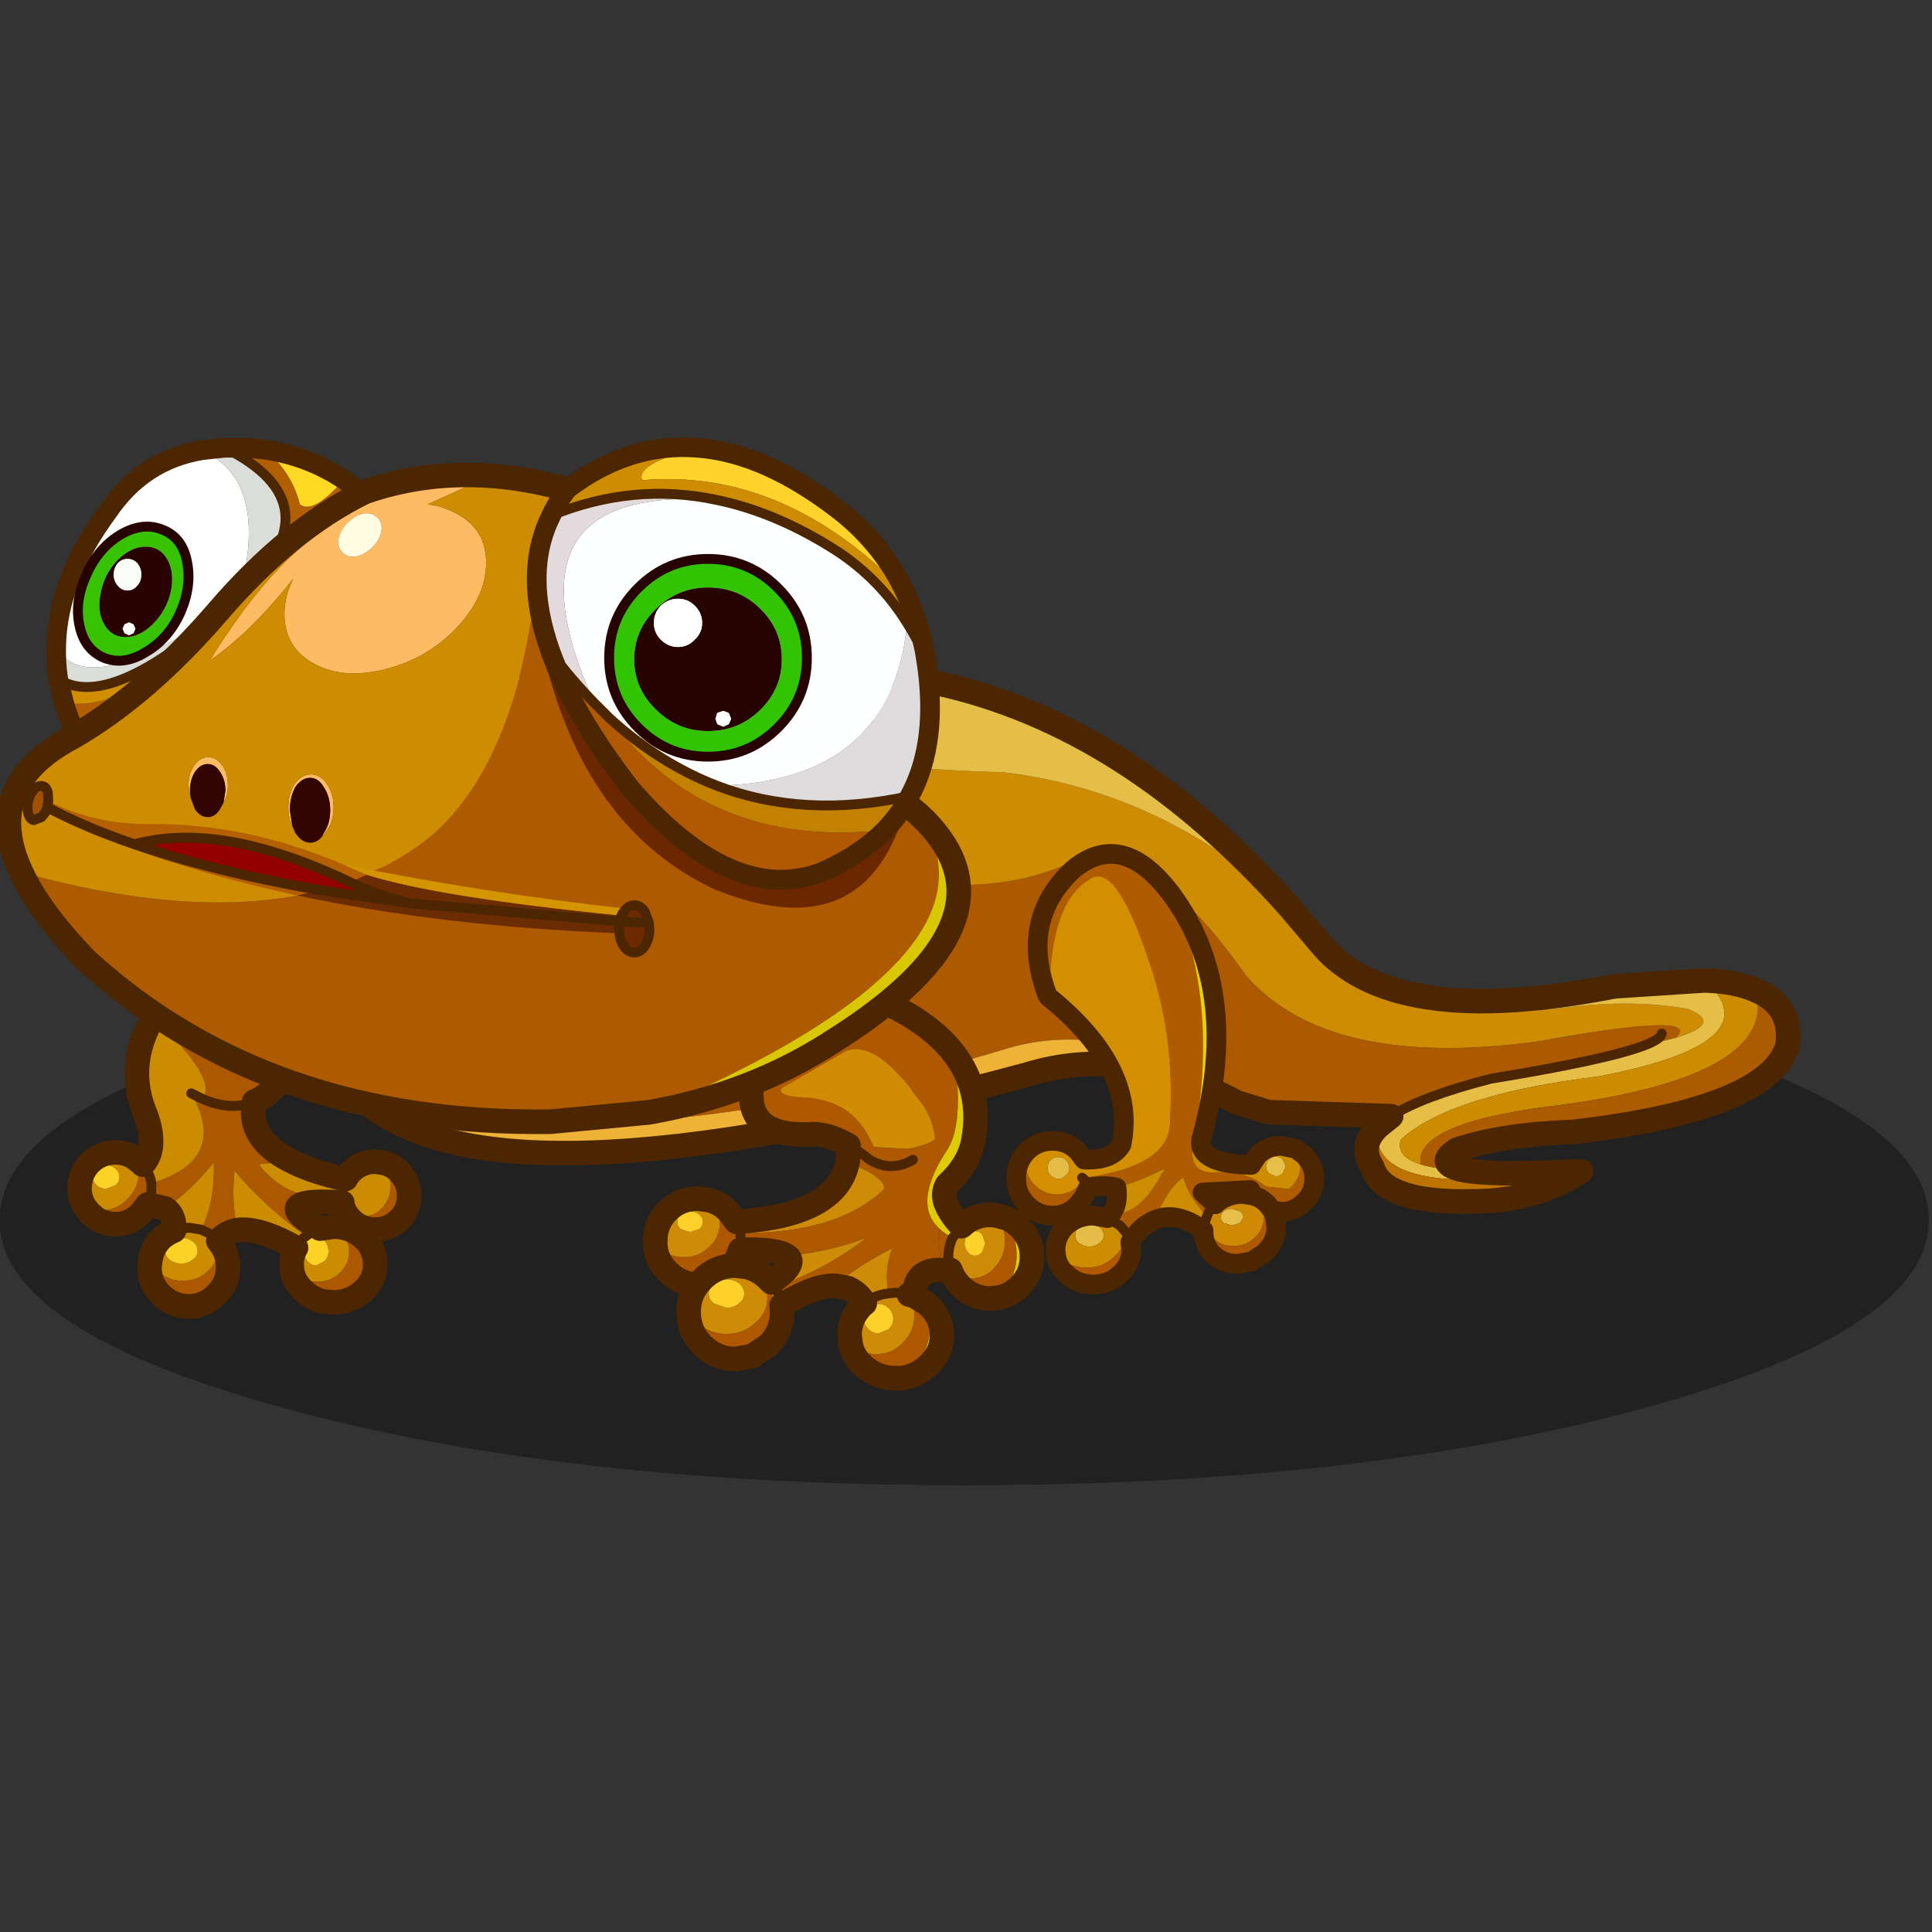 <svg xmlns:ffdec="https://www.free-decompiler.com/flash" xmlns:xlink="http://www.w3.org/1999/xlink" ffdec:objectType="frame" height="90" width="90" xmlns="http://www.w3.org/2000/svg"><rect width="100%" height="100%" fill="#333333" stroke="none"/><use ffdec:characterId="16" height="90" transform="translate(-7.65)" width="97.65" xlink:href="#a"/><defs><g id="a" transform="translate(7.65)"><use ffdec:characterId="4" height="90" width="90" xlink:href="#b"/><use ffdec:characterId="15" height="72.9" transform="matrix(.678 0 0 .678 -7.65 20.36)" width="143.9" xlink:href="#c"/></g><g id="c" transform="translate(11.2 .65)"><use ffdec:characterId="5" height="53.95" transform="translate(.05 34.9) scale(.676)" width="196.1" xlink:href="#d"/><use ffdec:characterId="6" height="58.7" transform="translate(21.105 13.055) scale(.676)" width="151.9" xlink:href="#e"/><use ffdec:characterId="7" height="41.35" transform="translate(44.255 36.905) scale(.676)" width="40.8" xlink:href="#f"/><use ffdec:characterId="8" height="35.6" transform="translate(4.705 35.855) scale(.676)" width="36" xlink:href="#g"/><use ffdec:characterId="9" height="70.8" transform="translate(-.145 -.626) scale(.676)" width="99.05" xlink:href="#h"/><use ffdec:characterId="10" height="45.75" transform="translate(69.224 27.324) scale(.676)" width="32.3" xlink:href="#i"/></g><g id="e"><path d="m109.05 47.5-12.45-.4q-15.2-10.3-27.35-6.25-39.75 11.9-64.95 4.7-2.35-2.2-3.35-5.25-4.9-29.55 15.65-37.45 39.5 27.9 59.55 19 8-3.15 18.1 11.3 8.35 9.65 29.7 6.75 17.05-3.1 14-.35l-3.15.75q-3.75 1.45-15.65 3.4-7 1.8-10.1 3.8m25.75-7.2q1.7-.65 1.75-1.2-.05.55-1.75 1.2" fill="#ad5900" fill-rule="evenodd" transform="translate(1.25 1.25)"/><path d="m16.6 2.85 1.55-.55q22.1 9.45 51.5 10.25 16.3 1.95 29.15 13.8l3.35 3.95q4.7 5.3 15.35 5.5 4 1.35 9.4.65 6.7-.85 12.3.15 3.7 1.45-1.25 2.95 3.05-2.75-14 .35-21.35 2.9-29.7-6.75-10.1-14.45-18.1-11.3-20.05 8.9-59.55-19" fill="#ce8c02" fill-rule="evenodd" transform="translate(1.25 1.25)"/><path d="M18.15 2.3q15.65-5.15 44.8 1.2Q82.3 7.75 98.8 26.35 85.95 14.5 69.65 12.55q-29.4-.8-51.5-10.25" fill="#e5be47" fill-rule="evenodd" transform="translate(1.25 1.25)"/><path d="m96.6 47.1-3.25-1q-11.1-6-21.4-2.8Q17.4 58 4.3 45.55q25.2 7.2 64.95-4.7Q81.4 36.8 96.6 47.1" fill="#eeb236" fill-rule="evenodd" transform="translate(1.25 1.25)"/><path d="M117.5 35.8q6.1.1 14.25-1.5l9.15-.6q7.1 6.3-10.7 9.75-15.1 1.85-20.15 6.4-.6 1.75 2 2.55 1.8.55 5.1.7 3.35.4 11.2 0-22.15 3.1-20.6-4.55l1.3-1.05q3.1-2 10.1-3.8 11.9-1.95 15.65-3.4l3.15-.75q4.95-1.5 1.25-2.95-5.6-1-12.3-.15-5.4.7-9.4-.65" fill="#e6be45" fill-rule="evenodd" transform="translate(1.25 1.25)"/><path d="M140.9 33.7q3.2.1 5.2 1 2.35 8.55-19.3 11.6-15.45 1.75-14.75 6.1-2.6-.8-2-2.55 5.05-4.55 20.15-6.4Q148 40 140.9 33.7" fill="#cd8c00" fill-rule="evenodd" transform="translate(1.25 1.25)"/><path d="M146.1 34.7q3.75 1.55 3.25 5.6-1.9 6.5-21.8 8.8-7.15.25-11.8 1.8-2.6 1.65 1.4 2.2-3.3-.15-5.1-.7-.7-4.35 14.75-6.1 21.65-3.05 19.3-11.6" fill="#ac5b00" fill-rule="evenodd" transform="translate(1.25 1.25)"/><path d="M128.35 53.1q-3.95 2.6-9.25 3-10.75.6-11.95-3.4-1.45-2.2.6-4.15-1.55 7.65 20.6 4.55" fill="#bc7300" fill-rule="evenodd" transform="translate(1.25 1.25)"/><path d="M136.55 39.1q-.05.55-1.75 1.2-3.75 1.45-15.65 3.4-7 1.8-10.1 3.8" fill="none" stroke="#4b2601" stroke-linecap="round" stroke-linejoin="round" transform="translate(1.25 1.25)"/><path d="m17.85 4.1 1.55-.55q15.65-5.15 44.8 1.2Q83.55 9 100.05 27.6l3.35 3.95q4.7 5.3 15.35 5.5 6.1.1 14.25-1.5l9.15-.6q3.2.1 5.2 1 3.75 1.55 3.25 5.6-1.9 6.5-21.8 8.8-7.15.25-11.8 1.8-2.6 1.65 1.4 2.2 3.35.4 11.2 0-3.95 2.6-9.25 3-10.75.6-11.95-3.4-1.45-2.2.6-4.15l1.3-1.05-12.45-.4-3.25-1q-11.1-6-21.4-2.8-54.55 14.7-67.65 2.25-2.35-2.2-3.35-5.25Q-2.7 12 17.85 4.1z" fill="none" stroke="#4b2601" stroke-linecap="round" stroke-linejoin="round" stroke-width="2.5"/></g><g id="f"><path d="M15.9 10.35q4.45.5 6.3 5l3.5.2q2.7-.6 2.75-1.1-.25-2.4-2.05-4.4-4.05-5.55-7-4.45l-6.5 3.75q-.75.9 3 1m3.75 4.85q-1.9-1.1-3.5-1.15-8.55.55-5.65-7.45L21.85 0q5.9 2.4 8.55 5.9 1.05 7.3-.85 9.95-3.45 5.35-.6 7.85l-.2 1.2q0 1.55 1 2.65l.25.3.05.1q-3.75-.6-3.7 2.55l-.55-.15-1.35-.2-.85.1-.05-1.7q0-1.55.55-2.9-3.75 1.9-5.8 3.8-2.15-.05-5.45 2-.15-1-.7-1.85 5.2-1.8 9.3-5-4.1 1.5-8.1 1.8-1.05-.7-4.7-.6l.05-.85-.05-.85q9.9.05 14.6-4.45.25-1.2-3.7-2.75l.1-1.7q1.05.55 2.15 1.45 2.2 1.3 4.4 0-2.2 1.3-4.4 0-1.1-.9-2.15-1.45" fill="#ae5900" fill-rule="evenodd" transform="translate(1.25 1.25)"/><path d="m0 25.25.3.3q1.1 1 2.6 1t2.55-1q1.1-1 1.1-2.4t-1.1-2.4q1.1.25 1.95 1.1l.85 1.1.4 1.15.05.85-.05.85-.55 1.35-.15.25q-1.85.1-3.15 1.4l-.45.5-.9-.05q-1.25-.3-2.2-1.25Q.1 26.85 0 25.25m9.35 2.3q1.2.3 2.15 1.25l.3.3q.85 4.35-1.95 7.5l-1.7.3q-1.95 0-3.35-1.4-1.4-1.4-1.4-3.35v-.05q.3.65.9 1.15 1.25 1.1 2.95 1.1 1.7 0 2.9-1.1 1.25-1.05 1.25-2.55 0-1.5-1.25-2.6l-.8-.55m19.6-3.85q.5.5 1.3.85-.45.9-.45 1.95l.2 1.35q.9.85 2.15.85 1.4 0 2.4-1.15 1-1.1 1-2.65 0-1.5-.9-2.6l.95.25q2.55 4.3-.6 8.1l-.95.1q-1.75 0-3-1.25-.7-.7-1-1.55l-.05-.1-.25-.3q-1-1.1-1-2.65l.2-1.2m-3.15 6.65.55.15 1.3.8q1.2 4.95-2.65 7.55h-.55q-1.95 0-3.35-1.3-1.05-.95-1.25-2.25 1.1 1.1 2.65 1.1 1.6 0 2.7-1.2 1.15-1.15 1.15-2.8 0-1.15-.55-2.05" fill="#ad5800" fill-rule="evenodd" transform="translate(1.25 1.25)"/><path d="M15.9 10.35q-3.75-.1-3-1l6.5-3.75q2.95-1.1 7 4.45 1.8 2 2.05 4.4-.05.5-2.75 1.1l-3.5-.2q-1.85-4.5-6.3-5" fill="#d08c05" fill-rule="evenodd" transform="translate(1.25 1.25)"/><path d="M5.45 20.75q1.1 1 1.1 2.4t-1.1 2.4q-1.05 1-2.55 1-1.5 0-2.6-1l-.3-.3v-.3q0-1.85 1.25-3.1t3.1-1.25l1.1.15m-1.1 8.55.45-.5q1.3-1.3 3.15-1.4h.2l1.2.15.8.55q1.25 1.1 1.25 2.6t-1.25 2.55q-1.2 1.1-2.9 1.1t-2.95-1.1q-.6-.5-.9-1.15 0-1.6.95-2.8m4.3-5.2-.4-1.15q10.2-.6 11.3-6.05 3.95 1.55 3.7 2.75-4.7 4.5-14.6 4.45M2.6 22.2q-.35.3-.35.75t.35.75l.95.3.9-.3q.4-.3.4-.75t-.4-.75q-.35-.3-.9-.3t-.95.3m9.2 6.9q2.8-1.95 1.55-2.7 4-.3 8.1-1.8-4.1 3.2-9.3 5l-.35-.5m-3.3.1q-.5-.4-1.25-.4t-1.3.4q-.5.45-.5 1.05 0 .6.5 1l1.3.45q.75 0 1.25-.45.55-.4.55-1T8.5 29.2m21.75-4.65.8-1.05.1-.1q1.2-1.15 2.9-1.15l.6.05q.9 1.1.9 2.6 0 1.55-1 2.65-1 1.15-2.4 1.15-1.25 0-2.15-.85l-.2-1.35q0-1.05.45-1.95m-8.95 6.7q-.65-1.1-1.7-1.55l-1.3-.25q2.05-1.9 5.8-3.8-.55 1.35-.55 2.9l.05 1.7.85-.1 1.35.2q.55.9.55 2.05 0 1.65-1.15 2.8-1.1 1.2-2.7 1.2-1.55 0-2.65-1.1l-.1-.8q0-1.8 1.35-3.1l.2-.15q1-.85 2.3-1-1.3.15-2.3 1m10.15-6.1q0 .5.3.85.3.4.75.4t.75-.4l.3-.85-.3-.9q-.3-.35-.75-.35t-.75.35q-.3.4-.3.9M24.2 32.8q0-.6-.45-1.05-.45-.45-1.05-.45-.6 0-1.05.45-.45.45-.45 1.05 0 .6.45 1.05.45.45 1.05.45l1.05-.45q.45-.45.45-1.05" fill="#ce8b08" fill-rule="evenodd" transform="translate(1.25 1.25)"/><path d="M2.6 22.2q.4-.3.95-.3.55 0 .9.3.4.3.4.75t-.4.75l-.9.3-.95-.3q-.35-.3-.35-.75t.35-.75m5.9 7q.55.45.55 1.05 0 .6-.55 1-.5.45-1.25.45l-1.3-.45q-.5-.4-.5-1t.5-1.05q.55-.4 1.3-.4t1.25.4m22.95-4.05q0-.5.3-.9.3-.35.75-.35t.75.35l.3.9-.3.85q-.3.4-.75.4t-.75-.4q-.3-.35-.3-.85M24.2 32.8q0 .6-.45 1.05l-1.05.45q-.6 0-1.05-.45-.45-.45-.45-1.05 0-.6.45-1.05.45-.45 1.05-.45.6 0 1.05.45.45.45.45 1.05" fill="#fdd12a" fill-rule="evenodd" transform="translate(1.25 1.25)"/><path d="M9.85 36.6q2.8-3.15 1.95-7.5l.35.5q.55.85.7 1.85l.05.7q0 1.95-1.4 3.35l-1.65 1.1m19.1-12.9q-2.85-2.5.6-7.85 1.9-2.65.85-9.95 2.85 3.75 1.95 8.75-.4 2.4-2.65 4.5-.75 1.2.3 2.8.4.7 1.15 1.45l-.1.1-.8 1.05q-.8-.35-1.3-.85m6.65-1.15q.8.3 1.45.95 1.25 1.25 1.25 3t-1.25 3q-.9.9-2.05 1.15 3.15-3.8.6-8.1m-7.95 8.75.1.1q1.4 1.3 1.4 3.1t-1.4 3.05q-1.15 1.1-2.75 1.3 3.85-2.6 2.65-7.55" fill="#decb05" fill-rule="evenodd" transform="translate(1.25 1.25)"/><path d="M19.65 15.2q1.05.55 2.15 1.45 2.2 1.3 4.4 0M8.65 25.8l.05-.85-.05-.85-.4-1.15m3.55 6.15.35.5q.55.85.7 1.85m17.4-6.9.8-1.05.1-.1m-9.85 7.85q1-.85 2.3-1l.85-.1 1.35.2m4.2-2.5-.2-1.35q0-1.05.45-1.95" fill="none" stroke="#4b2601" stroke-linecap="round" stroke-linejoin="round" transform="translate(1.25 1.25)"/><path d="M31.65 7.15Q29 3.65 23.1 1.25l-11.35 6.6q-2.9 8 5.65 7.45 1.6.05 3.5 1.15l-.1 1.7Q19.7 23.6 9.5 24.2l-.85-1.1Q7.8 22.25 6.7 22l-1.1-.15q-1.85 0-3.1 1.25t-1.25 3.1v.3q.1 1.6 1.25 2.75.95.95 2.2 1.25l.9.05.45-.5q1.3-1.3 3.15-1.4l.15-.25.55-1.35q3.65-.1 4.7.6 1.25.75-1.55 2.7l-.3-.3q-.95-.95-2.15-1.25l-1.2-.15h-.2m-4.55 4.7v.05q0 1.95 1.4 3.35 1.4 1.4 3.35 1.4l1.7-.3 1.65-1.1q1.4-1.4 1.4-3.35l-.05-.7q3.3-2.05 5.45-2l1.3.25q1.05.45 1.7 1.55l-.2.15Q21 33.95 21 35.75l.1.8q.2 1.3 1.25 2.25 1.4 1.3 3.35 1.3h.55q1.6-.2 2.75-1.3 1.4-1.25 1.4-3.05 0-1.8-1.4-3.1l-.1-.1-1.3-.8q-.05-3.15 3.7-2.55l-.05-.1m1.15-4.45q-.75-.75-1.15-1.45-1.05-1.6-.3-2.8 2.25-2.1 2.65-4.5.9-5-1.95-8.75m-4.6 24.45.55.15m4.8-7.1q1.2-1.15 2.9-1.15l.6.05.95.25q.8.3 1.45.95 1.25 1.25 1.25 3t-1.25 3q-.9.9-2.05 1.15l-.95.1q-1.75 0-3-1.25-.7-.7-1-1.55M4.65 33.35q0-1.6.95-2.8" fill="none" stroke="#4b2601" stroke-linecap="round" stroke-linejoin="round" stroke-width="2.5"/></g><g id="g"><path d="m26.75 22.9.15.15q.8.9 1.95.9t1.95-.9q.8-.9.8-2.15t-.8-2.15l-.35-.3q1.2.1 2.05.95l.6.8q-.15 3.7-3.7 5.05-1.05-.2-1.8-.95-.65-.65-.85-1.4m-.15-1.2v.15l.1.7h-.15q-6.85-.45-3.15 2.05l1.05.6q-.8.2-1.4.75l-1-.7q-3.55-2.65-6.3-5.95-.35 3.4.35 6.05-1.25.2-2 1.1.9 1.05 1 2.4-2.15 4.3-6.95 2.95-1.05-1.1-1.05-2.7l.1-.75q.2.7.85 1.25 1 .9 2.45.9 1.45 0 2.45-.9 1-.85 1-2.05 0-1.05-.75-1.85l-.85-.4.1-.2q1.3-2.65 1.2-6.65-2.3 2.9-4.95 4.7l-1.8-.4q.4-.7.4-1.55-2.25 3.05-5.65 2.95l-.6-.5-.55-.7q.75.4 1.7.4 1.55 0 2.65-1.15Q6 21.1 6 19.55l-.3-1.45.5.4.2.2q.75.85.9 1.9v.6-.6q7.95-2.4 4.05-9.15l1.1.55q1.8-1.9-5-8.25 1-1.9 2.75-3.75l12.35 6.6q-2 4.5-4.8 5.7-.75 3.8 3.8 6.05l-3.35.3Q20 21 22.55 21.7l3.65-.1.4.1m-.65 3.3q1.65.05 2.85 1.1l.5.5q.35 4.5-4.55 6-1.1-.25-1.95-1.05-1-.9-1.2-2.1l.25.25q.95.9 2.3.9 1.35 0 2.3-.9.95-.9.95-2.15t-.95-2.15l-.5-.4m-8.2-12.7q-2.35 1-5.3-.3 2.95 1.3 5.3.3M14.1 26.45l-.2-.2-.7-.55.7.55.2.2" fill="#ac5800" fill-rule="evenodd" transform="translate(1.25 1.25)"/><path d="m30.45 18.45.35.3q.8.9.8 2.15t-.8 2.15q-.8.9-1.95.9t-1.95-.9l-.15-.15-.05-.35-.1-.7v-.15l-.4-.1-3.65.1Q20 21 18.2 18.65l3.35-.3q1.85.95 4.7 1.65l.8.15q.2-.4.55-.75 1-1 2.45-1l.4.05M26.6 21.7q.05-.85.45-1.55-.4.7-.45 1.55m-2.15 3.5 1.35-.2h.15l.5.4q.95.9.95 2.15t-.95 2.15q-.95.9-2.3.9-1.35 0-2.3-.9l-.25-.25-.05-.6q0-.95.45-1.7l-.95-.5Q18 25.1 16.1 25.35q-.7-2.65-.35-6.05 2.75 3.3 6.3 5.95l1 .7-.25.15-.8 1.05.8-1.05.25-.15q.6-.55 1.4-.75M7.2 28.35q.2-1.2 1.05-2.1.6-.55 1.35-.85v-.7q-.15-1.05-.9-1.55 2.65-1.8 4.95-4.7.1 4-1.2 6.65l-.1.2-1.25-.2-1.5.3 1.5-.3 1.25.2.85.4q.75.8.75 1.85 0 1.2-1 2.05-1 .9-2.45.9-1.45 0-2.45-.9-.65-.55-.85-1.25m-6.7-5.4Q0 22.1 0 21.1q0-1.5 1.05-2.6 1.1-1.05 2.6-1.05 1.15 0 2.05.65l.3 1.45q0 1.55-1.15 2.65-1.1 1.15-2.65 1.15-.95 0-1.7-.4m5.9-4.25q1.55-1.6.35-5-2.15-5 .7-9.95 6.8 6.35 5 8.25l-1.1-.55q3.9 6.75-4.05 9.15-.15-1.05-.9-1.9m16.4 8.8q0 .6.35 1 .4.45.9.45l.85-.45q.4-.4.4-1t-.4-1.05q-.35-.4-.85-.4t-.9.4q-.35.45-.35 1.05M3.65 19.1q-.4-.35-.95-.35-.55 0-.95.35-.4.35-.4.85t.4.85q.4.35.95.35l.95-.35q.4-.35.4-.85t-.4-.85m5.5 7.4q-.45.4-.45.95 0 .55.45.9.5.4 1.2.4t1.15-.4q.5-.35.5-.9t-.5-.95q-.45-.35-1.15-.35t-1.2.35" fill="#cb8c00" fill-rule="evenodd" transform="translate(1.25 1.25)"/><path d="M22.8 27.5q0-.6.35-1.05.4-.4.9-.4t.85.4q.4.45.4 1.05 0 .6-.4 1l-.85.45q-.5 0-.9-.45-.35-.4-.35-1M3.65 19.1q.4.35.4.85t-.4.85l-.95.35q-.55 0-.95-.35-.4-.35-.4-.85t.4-.85q.4-.35.95-.35.55 0 .95.35m5.5 7.4q.5-.35 1.2-.35t1.15.35q.5.4.5.95 0 .55-.5.9-.45.4-1.15.4t-1.2-.4q-.45-.35-.45-.9t.45-.95" fill="#fcd226" fill-rule="evenodd" transform="translate(1.25 1.25)"/><path d="M29.4 25.25q3.55-1.35 3.7-5.05.4.75.4 1.65 0 1.45-1 2.45-1 1-2.45 1l-.65-.05m-.1 1.35q.75 1 .75 2.25 0 1.6-1.25 2.7-1.25 1.15-3 1.15l-1.05-.1q4.9-1.5 4.55-6m-14.2 2.25v.25q0 1.65-1.2 2.8-1.15 1.2-2.8 1.2t-2.85-1.2l-.1-.1q4.8 1.35 6.95-2.95m-8.2-6.1-.7.9q-1.05 1.1-2.55 1.1-1.1 0-2-.6 3.4.1 5.65-2.95 0 .85-.4 1.55" fill="#d3b30a" fill-rule="evenodd" transform="translate(1.25 1.25)"/><path d="M27.05 20.15q-.4.7-.45 1.55v.15l.1.7M12.45 12q2.95 1.3 5.3.3M22 27.15l.8-1.05.25-.15q.6-.55 1.4-.75m-13.1-13.75 1.1.55M9.6 25.4l1.5-.3 1.25.2.85.4.7.55.2.2M7.3 20.6v.6q0 .85-.4 1.55m-.5-4.05q.75.85.9 1.9" fill="none" stroke="#4b2601" stroke-linecap="round" stroke-linejoin="round" transform="translate(1.25 1.25)"/><path d="M28 24.15q.2.75.85 1.4.75.75 1.8.95l.65.05q1.45 0 2.45-1 1-1 1-2.45 0-.9-.4-1.65l-.6-.8q-.85-.85-2.05-.95l-.4-.05q-1.45 0-2.45 1-.35.35-.55.75l-.8-.15q-2.85-.7-4.7-1.65-4.55-2.25-3.8-6.05 2.8-1.2 4.8-5.7l-12.35-6.6Q9.7 3.1 8.7 5 5.85 9.95 8 14.95q1.2 3.4-.35 5l-.2-.2-.5-.4q-.9-.65-2.05-.65-1.5 0-2.6 1.05-1.05 1.1-1.05 2.6 0 1 .5 1.85l.55.7.6.5q.9.6 2 .6 1.5 0 2.55-1.1l.7-.9 1.8.4q.75.5.9 1.55v.7q-.75.3-1.35.85-.85.9-1.05 2.1l-.1.75q0 1.6 1.05 2.7l.1.1q1.2 1.2 2.85 1.2 1.65 0 2.8-1.2 1.2-1.15 1.2-2.8v-.25q-.1-1.35-1-2.4.75-.9 2-1.1 1.9-.25 4.95 1.3l.95.5q-.45.75-.45 1.7l.05.6q.2 1.2 1.2 2.1.85.8 1.95 1.05l1.05.1q1.75 0 3-1.15 1.25-1.1 1.25-2.7 0-1.25-.75-2.25l-.5-.5q-1.2-1.05-2.85-1.1h-.15l-1.35.2-1.05-.6q-3.7-2.5 3.15-2.05h.15l.05.35z" fill="none" stroke="#4b2601" stroke-linecap="round" stroke-linejoin="round" stroke-width="2.5"/></g><g id="h"><path d="M4.8 20.15q.15-6.7 5.25-13.6Q13.6 1.3 19.6.3q6.95 3.15 3.8 14.8l-1.55 1.4Q7.6 26 4.8 20.15" fill="#fff" fill-rule="evenodd" transform="translate(1.25 1)"/><path d="M5 23.55q-.25-1.7-.2-3.4Q7.6 26 21.85 16.5l-2.45 2.1Q9.6 26.55 5 23.55M19.6.3l2.3-.25Q33.45 5.8 23.5 15l-.1.1Q26.55 3.45 19.6.3" fill="#dbddd8" fill-rule="evenodd" transform="translate(1.25 1)"/><path d="M26.05.25q4.4.65 8 3.05-3.15 3.6-4.5 2.5-.75-3.15-3.5-5.55" fill="#ffd824" fill-rule="evenodd" transform="translate(1.25 1)"/><path d="M34.05 3.3q2.25 1.55 4.2 3.85L7.45 30.4Q6.25 28.2 5.6 26q6.75.85 13.8-7.4l2.45-2.1 1.55-1.4.1-.1Q33.45 5.8 21.9.05h2.25l1.9.2q2.75 2.4 3.5 5.55 1.35 1.1 4.5-2.5" fill="#b25f01" fill-rule="evenodd" transform="translate(1.25 1)"/><path d="M5.6 26 5 23.55q4.6 3 14.4-4.95-7.05 8.25-13.8 7.4" fill="#d18e00" fill-rule="evenodd" transform="translate(1.25 1)"/><path d="M27.3 1.25q4.4.65 8 3.05 2.25 1.55 4.2 3.85L8.7 31.4Q7.5 29.2 6.85 27l-.6-2.45q-.25-1.7-.2-3.4.15-6.7 5.25-13.6 3.55-5.25 9.55-6.25l2.3-.25h2.25l1.9.2" fill="none" stroke="#4b2601" stroke-linecap="round" stroke-linejoin="round" stroke-width="2"/><path d="M21.9.05Q33.45 5.8 23.5 15l-.1.1-1.55 1.4-2.45 2.1Q9.6 26.55 5 23.55" fill="none" stroke="#4b2601" stroke-linecap="round" stroke-linejoin="round" transform="translate(1.25 1)"/><path d="M16.1 11.4q-.75-1.3-2.2-1.3-1.45 0-2.8 1.3-1.35 1.35-1.75 3.3-.45 1.9.3 3.25t2.2 1.35q1.45 0 2.8-1.35 1.35-1.35 1.8-3.25.4-1.95-.35-3.3m2 .25q.5 2.5-.7 5.2-1.25 2.7-3.55 4-2.2 1.35-4.2.55-2-.85-2.5-3.35-.5-2.45.75-5.15 1.2-2.7 3.5-4.05 2.25-1.3 4.25-.45 2 .8 2.45 3.25" fill="#37c302" fill-rule="evenodd" transform="translate(1.25 1)"/><path d="M16.1 11.4q.75 1.35.35 3.3-.45 1.9-1.8 3.25t-2.8 1.35q-1.45 0-2.2-1.35-.75-1.35-.3-3.25.4-1.95 1.75-3.3 1.35-1.3 2.8-1.3 1.45 0 2.2 1.3m-3.45 7.5.2-.45-.2-.45-.45-.2-.45.2-.2.45.2.45.45.2.45-.2m.4-4.85q.4-.45.4-1.1 0-.65-.4-1.15-.4-.45-1-.45t-1 .45q-.4.5-.4 1.15 0 .65.4 1.1.4.5 1 .5t1-.5" fill="#280100" fill-rule="evenodd" transform="translate(1.25 1)"/><path d="M13.05 14.05q-.4.5-1 .5t-1-.5q-.4-.45-.4-1.1 0-.65.4-1.15.4-.45 1-.45t1 .45q.4.5.4 1.15 0 .65-.4 1.1m-.4 4.85-.45.2-.45-.2-.2-.45.2-.45.45-.2.45.2.2.45-.2.45" fill="#f8fdf7" fill-rule="evenodd" transform="translate(1.25 1)"/><path d="M18.1 11.65q.5 2.5-.7 5.2-1.25 2.7-3.55 4-2.2 1.35-4.2.55-2-.85-2.5-3.35-.5-2.45.75-5.15 1.2-2.7 3.5-4.05 2.25-1.3 4.25-.45 2 .8 2.45 3.25z" fill="none" stroke="#260300" stroke-linecap="round" stroke-linejoin="round" transform="translate(1.25 1)"/><path d="m46.75 3.9-4.2 1.9q1.6.2 2.95.95 3 1.6 3 5t-3 6.6q-3 3.15-7.25 4.2Q34 23.65 31 22q-3-1.65-3-5.05 0-1.85.9-3.6-4.25 5.4-8.5 8.35Q32.05 2.65 46.75 3.9m-9.3 3.25q-.55-.55-1.4-.4-.9.2-1.6.9-.75.75-.95 1.65-.15.85.4 1.4.55.55 1.4.4.9-.2 1.65-.95.7-.7.9-1.6.15-.85-.4-1.4M31.8 39.6l.2-.4q.65-.95.65-2.3 0-1.35-.65-2.35-.55-.95-1.4-.95-.85 0-1.5.95-.55 1-.55 2.35l.25 1.6q-.4-.85-.4-1.9 0-1.4.65-2.4.7-.95 1.65-.95t1.6.95q.7 1 .7 2.4t-.7 2.35l-.5.65m-10-3.45.2-1.25q0-1.1-.55-1.9-.5-.8-1.25-.8t-1.3.8q-.5.8-.5 1.9l.05.7-.2-1.25q0-1.2.6-2.05.6-.8 1.4-.8.85 0 1.4.8.6.85.6 2.05 0 1-.45 1.8" fill="#febb64" fill-rule="evenodd" transform="translate(1.25 1)"/><path d="m28.8 38.5-.25-1.6q0-1.35.55-2.35.65-.95 1.5-.95t1.4.95q.65 1 .65 2.35T32 39.2l-.2.4q-.5.6-1.2.6-.85 0-1.5-1l-.3-.7m-10.35-2.9-.05-.7q0-1.1.5-1.9.55-.8 1.3-.8t1.25.8q.55.8.55 1.9l-.2 1.25-.35.65q-.5.8-1.25.8t-1.3-.8l-.45-1.2" fill="#310504" fill-rule="evenodd" transform="translate(1.25 1)"/><path d="m91.25 36.3.9.75.25.2q10.05 14.3-27.35 30.35l-10 .95Q26.3 68.95 7.9 52.2q-4.8-4.95-6.65-9 20.45 5.65 33.4.9l3.7-1.6q2.35-1.25 4.45-2.9 8.25-7.05 10.5-23.65 3.5 22.05 18.45 29 15.45 6.25 19.5-8.65" fill="#ae5a00" fill-rule="evenodd" transform="translate(1.25 1)"/><path d="M1.25 43.2q-4.1-8.8 5.15-13.7 7.55-4.35 14.8-12.75 7.2-8.4 14.95-12.2 11.25-3.9 24.3.95-3.05.9-6.6 5.35l-.55 5.1q-2.25 16.6-10.5 23.65-2.1 1.65-4.45 2.9l-3.7 1.6q-12.95 4.75-33.4-.9m45.5-39.3Q32.05 2.65 20.4 21.7q4.25-2.95 8.5-8.35-.9 1.75-.9 3.6 0 3.4 3 5.05t7.25.55q4.25-1.05 7.25-4.2 3-3.2 3-6.6 0-3.4-3-5-1.35-.75-2.95-.95l4.2-1.9M31.8 39.6l.5-.65q.7-.95.7-2.35 0-1.4-.7-2.4-.65-.95-1.6-.95-.95 0-1.65.95-.65 1-.65 2.4 0 1.05.4 1.9l.3.7q.65 1 1.5 1 .7 0 1.2-.6m-10-3.45q.45-.8.45-1.8 0-1.2-.6-2.05-.55-.8-1.4-.8-.8 0-1.4.8-.6.85-.6 2.05l.2 1.25.45 1.2q.55.8 1.3.8t1.25-.8l.35-.65" fill="#ce8c00" fill-rule="evenodd" transform="translate(1.25 1)"/><path d="M60.45 5.5q6.8 2.55 14.1 7.5 7.5 4.3 15.55 22.4l1.15.9q-4.05 14.9-19.5 8.65Q56.8 38 53.3 15.95l.55-5.1q3.55-4.45 6.6-5.35" fill="#6b2800" fill-rule="evenodd" transform="translate(1.25 1)"/><path d="M92.4 37.25q11.4 10.5-8.6 23.1-8.3 5.4-18.75 7.25 37.4-16.05 27.35-30.35" fill="#d9c705" fill-rule="evenodd" transform="translate(1.25 1)"/><path d="M37.45 7.15q.55.55.4 1.4-.2.9-.9 1.6-.75.75-1.65.95-.85.15-1.4-.4-.55-.55-.4-1.4.2-.9.95-1.65.7-.7 1.6-.9.85-.15 1.4.4" fill="#fffce1" fill-rule="evenodd" transform="translate(1.25 1)"/><path d="M61.7 6.5q6.8 2.55 14.1 7.5 7.5 4.3 15.55 22.4l1.15.9.9.75m.25.2q11.4 10.5-8.6 23.1-8.3 5.4-18.75 7.25l-10 .95q-28.75.4-47.15-16.35-4.8-4.95-6.65-9-4.1-8.8 5.15-13.7 7.55-4.35 14.8-12.75 7.2-8.4 14.95-12.2 11.25-3.9 24.3.95" fill="none" stroke="#4b2601" stroke-linecap="round" stroke-linejoin="round" stroke-width="2.5"/><path d="M34.65 44.2q2.8 1.35 6.1 2.15L31.5 45q-10.75-1.9-18.75-4.65 8.75-2.4 21.8 3.8l.1.05" fill="#920001" fill-rule="evenodd" transform="translate(1.25 1)"/><path d="m62.25 47.6-.15.6-21.35-1.85L62.1 48.2l-.1.75.05.45Q44 48.7 29.3 45.55l2.2-.55 9.25 1.35q-3.3-.8-6.1-2.15l1.7-.75q7.3 2.3 25.9 4.15" fill="#6b2c01" fill-rule="evenodd" transform="translate(1.25 1)"/><path d="m62.1 48.2.15-.6.2-.35.3-.35q.35-.35.8-.35.65 0 1.1.7l.4 1.1-2.95-.15 2.95.15.05.6q0 1-.45 1.7t-1.1.7q-.65 0-1.1-.7-.35-.55-.4-1.25l-.05-.45.1-.75" fill="#6d2a00" fill-rule="evenodd" transform="translate(1.25 1)"/><path d="m3.9 36.6-.2.5-.4.5-.8.3q-.4-.1-.55-.7-.15-.55 0-1.25.2-.75.65-1.25.45-.35.85-.25.35.1.5.65l.05.85-.1.5v.15" fill="#a05104" fill-rule="evenodd" transform="translate(1.25 1)"/><path d="m36.35 43.45-1.7.75-.1-.05q-13.05-6.2-21.8-3.8-5-1.7-8.85-3.75v-.15l.1-.5q4.65 2.4 10.35 2.35 9.75-.1 19.6 4.1l2.4 1.05" fill="#b46000" fill-rule="evenodd" transform="translate(1.25 1)"/><path d="m31.5 45-2.2.55q-14.45-3.1-25.6-8.45l.2-.5q3.85 2.05 8.85 3.75 8 2.75 18.75 4.65" fill="#b15e02" fill-rule="evenodd" transform="translate(1.25 1)"/><path d="M62.25 47.6q-18.6-1.85-25.9-4.15l-2.4-1.05q14.3 2.9 28.8 4.5l-.3.35-.2.35" fill="#d49400" fill-rule="evenodd" transform="translate(1.25 1)"/><path d="m62.1 48.2.15-.6.2-.35.3-.35q.35-.35.8-.35.65 0 1.1.7l.4 1.1-2.95-.15-21.35-1.85q-3.3-.8-6.1-2.15l-.1-.05q-13.05-6.2-21.8-3.8-5-1.7-8.85-3.75l-.2.5-.4.5-.8.3q-.4-.1-.55-.7-.15-.55 0-1.25.2-.75.65-1.25.45-.35.85-.25.35.1.5.65l.05.85-.1.5v.15m58.15 12.8-.05-.45.1-.75M31.5 45l9.25 1.35M31.5 45q-10.75-1.9-18.75-4.65m49.3 9.05q.05.7.4 1.25.45.7 1.1.7.65 0 1.1-.7.45-.7.45-1.7l-.05-.6" fill="none" stroke="#4b2601" stroke-linecap="round" stroke-linejoin="round" transform="translate(1.25 1)"/><path d="M91.3 17.9q1.05 1.65 1.9 3.6 1.35 8.4-1.65 13.95-10.7 2.35-19.6-1.05Q89.7 34 91.3 17.9" fill="#dedcdd" fill-rule="evenodd" transform="translate(1.25 1)"/><path d="M71.9 5.35q6.1 1.25 12.25 5.2 4.4 2.9 7.15 7.35Q89.7 34 71.95 34.4 66.1 32.15 61 27.5L59.5 26Q49.45 3.8 71.9 5.35" fill="#feffff" fill-rule="evenodd" transform="translate(1.25 1)"/><path d="M91.1 14.75Q78.85 2.1 64.35 3.35q-.7-1.65 5.6-3.3 7 .5 14.75 6.6 4.2 3.4 6.4 8.1" fill="#ffd32b" fill-rule="evenodd" transform="translate(1.25 1)"/><path d="M69.95.05q-6.3 1.65-5.6 3.3 14.5-1.25 26.75 11.4 1.3 2.7 1.95 5.85l.15.9q-.85-1.95-1.9-3.6-2.75-4.45-7.15-7.35Q78 6.6 71.9 5.35q-8.45-1.8-16.8 1.6.65-1.4 1.65-2.7Q63-.5 69.95.05" fill="#ce8c00" fill-rule="evenodd" transform="translate(1.25 1)"/><path d="M55.1 6.95q8.35-3.4 16.8-1.6Q49.45 3.8 59.5 26q-2.3-2.35-4.45-5.2-2.85-8 .05-13.85" fill="#e3dadd" fill-rule="evenodd" transform="translate(1.25 1)"/><path d="M71.95 34.4q8.9 3.4 19.6 1.05-1 1.9-2.5 3.45Q71 40.9 61 27.5q5.1 4.65 10.95 6.9" fill="#c28100" fill-rule="evenodd" transform="translate(1.25 1)"/><path d="M89.05 38.9q-2.55 2.6-6.5 4.3-9.1 3.4-19.4-8.55-5.85-7.6-8.1-13.85 2.15 2.85 4.45 5.2l1.5 1.5q10 13.4 28.05 11.4" fill="#b15902" fill-rule="evenodd" transform="translate(1.25 1)"/><path d="M71.2 1.05Q64.25.5 58 5.25q-1 1.3-1.65 2.7-2.9 5.85-.05 13.85 2.25 6.25 8.1 13.85Q74.7 47.6 83.8 44.2q3.95-1.7 6.5-4.3 1.5-1.55 2.5-3.45 3-5.55 1.65-13.95l-.15-.9q-.65-3.15-1.95-5.85-2.2-4.7-6.4-8.1-7.75-6.1-14.75-6.6" fill="none" stroke="#4b2601" stroke-linecap="round" stroke-linejoin="round" stroke-width="2"/><path d="M55.1 6.95q8.35-3.4 16.8-1.6 6.1 1.25 12.25 5.2 4.4 2.9 7.15 7.35 1.05 1.65 1.9 3.6M71.95 34.4q8.9 3.4 19.6 1.05M55.05 20.8q2.15 2.85 4.45 5.2l1.5 1.5q5.1 4.65 10.95 6.9" fill="none" stroke="#4b2601" stroke-linecap="round" stroke-linejoin="round" transform="translate(1.25 1)"/><path d="M81.1 21.4q0 4.15-2.95 7.1-2.95 2.95-7.1 2.95-4.15 0-7.1-2.95Q61 25.55 61 21.4q0-4.15 2.95-7.1 2.95-2.95 7.1-2.95 4.15 0 7.1 2.95 2.95 2.95 2.95 7.1m-2.55.15q0-3-2.2-5.15-2.2-2.15-5.3-2.15-3.05 0-5.25 2.15-2.25 2.15-2.25 5.15 0 3 2.25 5.15 2.2 2.15 5.25 2.15 3.1 0 5.3-2.15 2.2-2.15 2.2-5.15" fill="#32c302" fill-rule="evenodd" transform="translate(1.25 1)"/><path d="M78.55 21.55q0 3-2.2 5.15-2.2 2.15-5.3 2.15-3.05 0-5.25-2.15-2.25-2.15-2.25-5.15 0-3 2.25-5.15 2.2-2.15 5.25-2.15 3.1 0 5.3 2.15 2.2 2.15 2.2 5.15M72 27l-.2.6.2.55.6.25.55-.25.25-.55-.25-.6-.55-.2-.6.2m-1.55-9.15q0-1-.75-1.75-.7-.7-1.7-.7t-1.75.7q-.7.75-.7 1.75t.7 1.7q.75.75 1.75.75t1.7-.75q.75-.7.75-1.7" fill="#260300" fill-rule="evenodd" transform="translate(1.25 1)"/><path d="M70.45 17.85q0 1-.75 1.7-.7.75-1.7.75t-1.75-.75q-.7-.7-.7-1.7t.7-1.75q.75-.7 1.75-.7t1.7.7q.75.75.75 1.75M72 27l.6-.2.55.2.25.6-.25.55-.55.25-.6-.25-.2-.55.2-.6" fill="#fff" fill-rule="evenodd" transform="translate(1.25 1)"/><path d="M81.1 21.4q0 4.15-2.95 7.1-2.95 2.95-7.1 2.95-4.15 0-7.1-2.95Q61 25.55 61 21.4q0-4.15 2.95-7.1 2.95-2.95 7.1-2.95 4.15 0 7.1 2.95 2.95 2.95 2.95 7.1z" fill="none" stroke="#260300" stroke-linecap="round" stroke-linejoin="round" transform="translate(1.25 1)"/></g><g id="i"><path d="m28.4 29.95.9.65.6.8q-.15 3.4-2.55 4.95h-.4l-.9-.1-.55-.7q-.4-.4-.9-.65l-.55-.2-.25-.55-4.85.25 1.3 1.2q-.6.5-.85 1.2-1.9-2-2.4-3.95-1.7 1.2-2.9 4.35-1.4.55-2.5 2.25l-.45-1-.6-.7L9.3 37l.4-.45q2.95.3 5.4-4.6-2.35 1.25-4.9 1.95-1.1-.3-2.9 0l-.35.85-.65.85q-1.05 1.15-2.6 1.15h-.15q-1.45-.05-2.5-1.15Q0 34.5 0 32.95q0-1.55 1.05-2.7l.1-.1-.2 1.2q0 1.35.9 2.25.9.95 2.2 1 1.25 0 2.25-.8l.6-.75-.2-.15h.25q8.9-1.2 8.7-5.9.5-8.6-2.25-16.35-3.2-9.55-5.7-8.2Q3.4 4.7 3.4 14.6l-.2-.2Q.3 6.8 5.7 1.65q4.95-4.2 9.9 2.2 4.95 9.95 2.7 24l-.1.4q-1.15 4.3 1.95 4.1 3.2-.2 5.25 1.45l2.3.25.3-.25q.9-.9.9-2.15 0-.95-.5-1.7M7.3 33.9q.1-.4-.4-.85.5.45.4.85" fill="#af5c00" fill-rule="evenodd" transform="translate(1 1)"/><path d="M1.15 30.15q1.05-1 2.55-1 1.55 0 2.6 1.1l.6.8h.15q2.7.1 3.65-1.5 1.6-7.7-7.3-14.95 0-9.9 4.3-12.15 2.5-1.35 5.7 8.2Q16.15 18.4 15.65 27q.2 4.7-8.7 5.9H6.7l.2.15-.6.75q-1 .8-2.25.8-1.3-.05-2.2-1-.9-.9-.9-2.25l.2-1.2M5.4 31.9q0-.45-.35-.8-.3-.3-.75-.3t-.8.3q-.3.35-.3.8 0 .45.3.75.35.35.8.35.45 0 .75-.35.35-.3.35-.75" fill="#d38f00" fill-rule="evenodd" transform="translate(1 1)"/><path d="M5.4 31.9q0 .45-.35.75-.3.35-.75.35t-.8-.35q-.3-.3-.3-.75t.3-.8q.35-.3.8-.3.45 0 .75.3.35.35.35.8m2.05 5.7q.6 0 1 .3.45.35.45.85t-.45.8q-.4.35-1 .35t-1.05-.35q-.4-.3-.4-.8t.4-.85q.45-.3 1.05-.3" fill="#e4bd48" fill-rule="evenodd" transform="translate(1 1)"/><path d="M19.2 30.4q.9.95 3.6 1.15l1.1.05.65-1q1-.95 2.4-.95l1.45.3q.5.75.5 1.7 0 1.25-.9 2.15l-.3.25-2.3-.25q-2.05-1.65-5.25-1.45-3.1.2-1.95-4.1-.15 1.55 1 2.15m-.15 7.85q-2.8-2-4.95-1.05 1.2-3.15 2.9-4.35.5 1.95 2.4 3.95l-.3.85-.05.45v.15m-15 2.45L4 40.25q0-1.45 1.1-2.5 1.15-1 2.75-1L9.3 37l1.25.75.6.7q0 1.45-1.2 2.5-1.15 1.1-2.8 1.1t-2.85-1.1l-.25-.25m5.65-4.15.35-.65q.3-.9.15-2 2.55-.7 4.9-1.95-2.45 4.9-5.4 4.6M7.45 37.6q-.6 0-1.05.3-.4.35-.4.85t.4.8q.45.35 1.05.35.6 0 1-.35.45-.3.45-.8t-.45-.85q-.4-.3-1-.3m18.25-6.55q-.3.3-.3.7 0 .4.3.7l.7.3q.4 0 .7-.3l.3-.7-.3-.7q-.3-.3-.7-.3-.4 0-.7.3" fill="#cd8d00" fill-rule="evenodd" transform="translate(1 1)"/><path d="M25.7 31.05q.3-.3.7-.3.4 0 .7.3l.3.7-.3.7q-.3.3-.7.3l-.7-.3q-.3-.3-.3-.7 0-.4.3-.7m-2.95 5.25q.35.25.35.6l-.35.6-.8.25-.85-.25q-.3-.25-.3-.6t.3-.6q.35-.25.85-.25l.8.25" fill="#e7be4a" fill-rule="evenodd" transform="translate(1 1)"/><path d="M20.25 35.6v-.05q1.2-1 2.75-1l1.05.15.55.2q.6.8.6 1.85 0 1.3-.9 2.2-.9.9-2.2.9-1.3 0-2.2-.9-.6-.6-.8-1.3l.3-.85q.25-.7.85-1.2m2.5.7-.8-.25q-.5 0-.85.25-.3.25-.3.6t.3.6l.85.25.8-.25.35-.6q0-.35-.35-.6" fill="#ce8a05" fill-rule="evenodd" transform="translate(1 1)"/><path d="m26.05 36.25.25.55q-.5 2.8-2.35 4.6l-1.45.25q-1.55 0-2.6-1.05-.9-1-.85-2.35v-.15l.05-.45q.2.7.8 1.3.9.9 2.2.9 1.3 0 2.2-.9.9-.9.9-2.2 0-1.05-.6-1.85.5.25.9.65l.55.7" fill="#af5a00" fill-rule="evenodd" transform="translate(1 1)"/><path d="m11.6 39.45.1.8q0 1.45-1.15 2.45-1.1 1.05-2.7 1.05T5.1 42.7q-.95-.85-1.05-2l.25.25q1.2 1.1 2.85 1.1 1.65 0 2.8-1.1 1.2-1.05 1.2-2.5l.45 1" fill="#b05900" fill-rule="evenodd" transform="translate(1 1)"/><path d="m15.6 3.85.3.4Q23 14 18.8 29.05q-.1.8.4 1.35-1.15-.6-1-2.15l.1-.4q2.25-14.05-2.7-24M29.9 31.4q.4.7.4 1.6 0 1.4-1 2.35-.8.85-1.95 1 2.4-1.55 2.55-4.95m-3.6 5.4.15 1.3q-.1 1.45-1.3 2.5l-1.2.8q1.85-1.8 2.35-4.6" fill="#e4d204" fill-rule="evenodd" transform="translate(1 1)"/><path d="m6.7 32.9.2.15q.5.45.4.85m2 3.1 1.25.75.6.7.45 1m8.65-3.85q-.6.5-.85 1.2l-.3.85-.05.45v.15" fill="none" stroke="#4b2601" stroke-linecap="round" stroke-linejoin="round" transform="translate(1 1)"/><path d="m16.6 4.85.3.4Q24 15 19.8 30.05q-.1.8.4 1.35.9.95 3.6 1.15l1.1.05.65-1q1-.95 2.4-.95l1.45.3.9.65.6.8q.4.7.4 1.6 0 1.4-1 2.35-.8.85-1.95 1h-.4l-.9-.1.25.55.15 1.3q-.1 1.45-1.3 2.5l-1.2.8-1.45.25q-1.55 0-2.6-1.05-.9-1-.85-2.35-2.8-2-4.95-1.05-1.4.55-2.5 2.25l.1.8q0 1.45-1.15 2.45-1.1 1.05-2.7 1.05T6.1 43.7q-.95-.85-1.05-2L5 41.25q0-1.45 1.1-2.5 1.15-1 2.75-1l1.45.25.4-.45.35-.65q.3-.9.15-2-1.1-.3-2.9 0l-.35.85-.65.85q-1.05 1.15-2.6 1.15h-.15q-1.45-.05-2.5-1.15Q1 35.5 1 33.95q0-1.55 1.05-2.7l.1-.1q1.05-1 2.55-1 1.55 0 2.6 1.1l.6.8h.15q2.7.1 3.65-1.5 1.6-7.7-7.3-14.95l-.2-.2Q1.3 7.8 6.7 2.65q4.95-4.2 9.9 2.2m4.65 31.75v-.05q1.2-1 2.75-1l1.05.15-.25-.55-4.85.25 1.3 1.2m4.35-.7-.55-.2m.55.2q.5.25.9.65l.55.7" fill="none" stroke="#4b2601" stroke-linecap="round" stroke-linejoin="round" stroke-width="2"/></g><use ffdec:characterId="3" height="90" width="90" xlink:href="#j" id="b"/><use ffdec:characterId="2" height="70.05" transform="scale(1.285)" width="70.05" xlink:href="#k" id="j"/><use ffdec:characterId="1" height="70.05" width="70.05" xlink:href="#l" id="k"/><path d="M70.05 70.05H0V0h70.05v70.05" fill="#fff" fill-opacity="0" fill-rule="evenodd" id="l"/><path d="M98.05 0q40.6 0 69.3 7.9Q196.1 15.8 196.1 27q0 11.15-28.75 19.05-28.7 7.9-69.3 7.9-40.6 0-69.35-7.9Q0 38.15 0 27 0 15.8 28.7 7.9 57.45 0 98.05 0" fill-opacity=".349" fill-rule="evenodd" id="d"/></defs></svg>